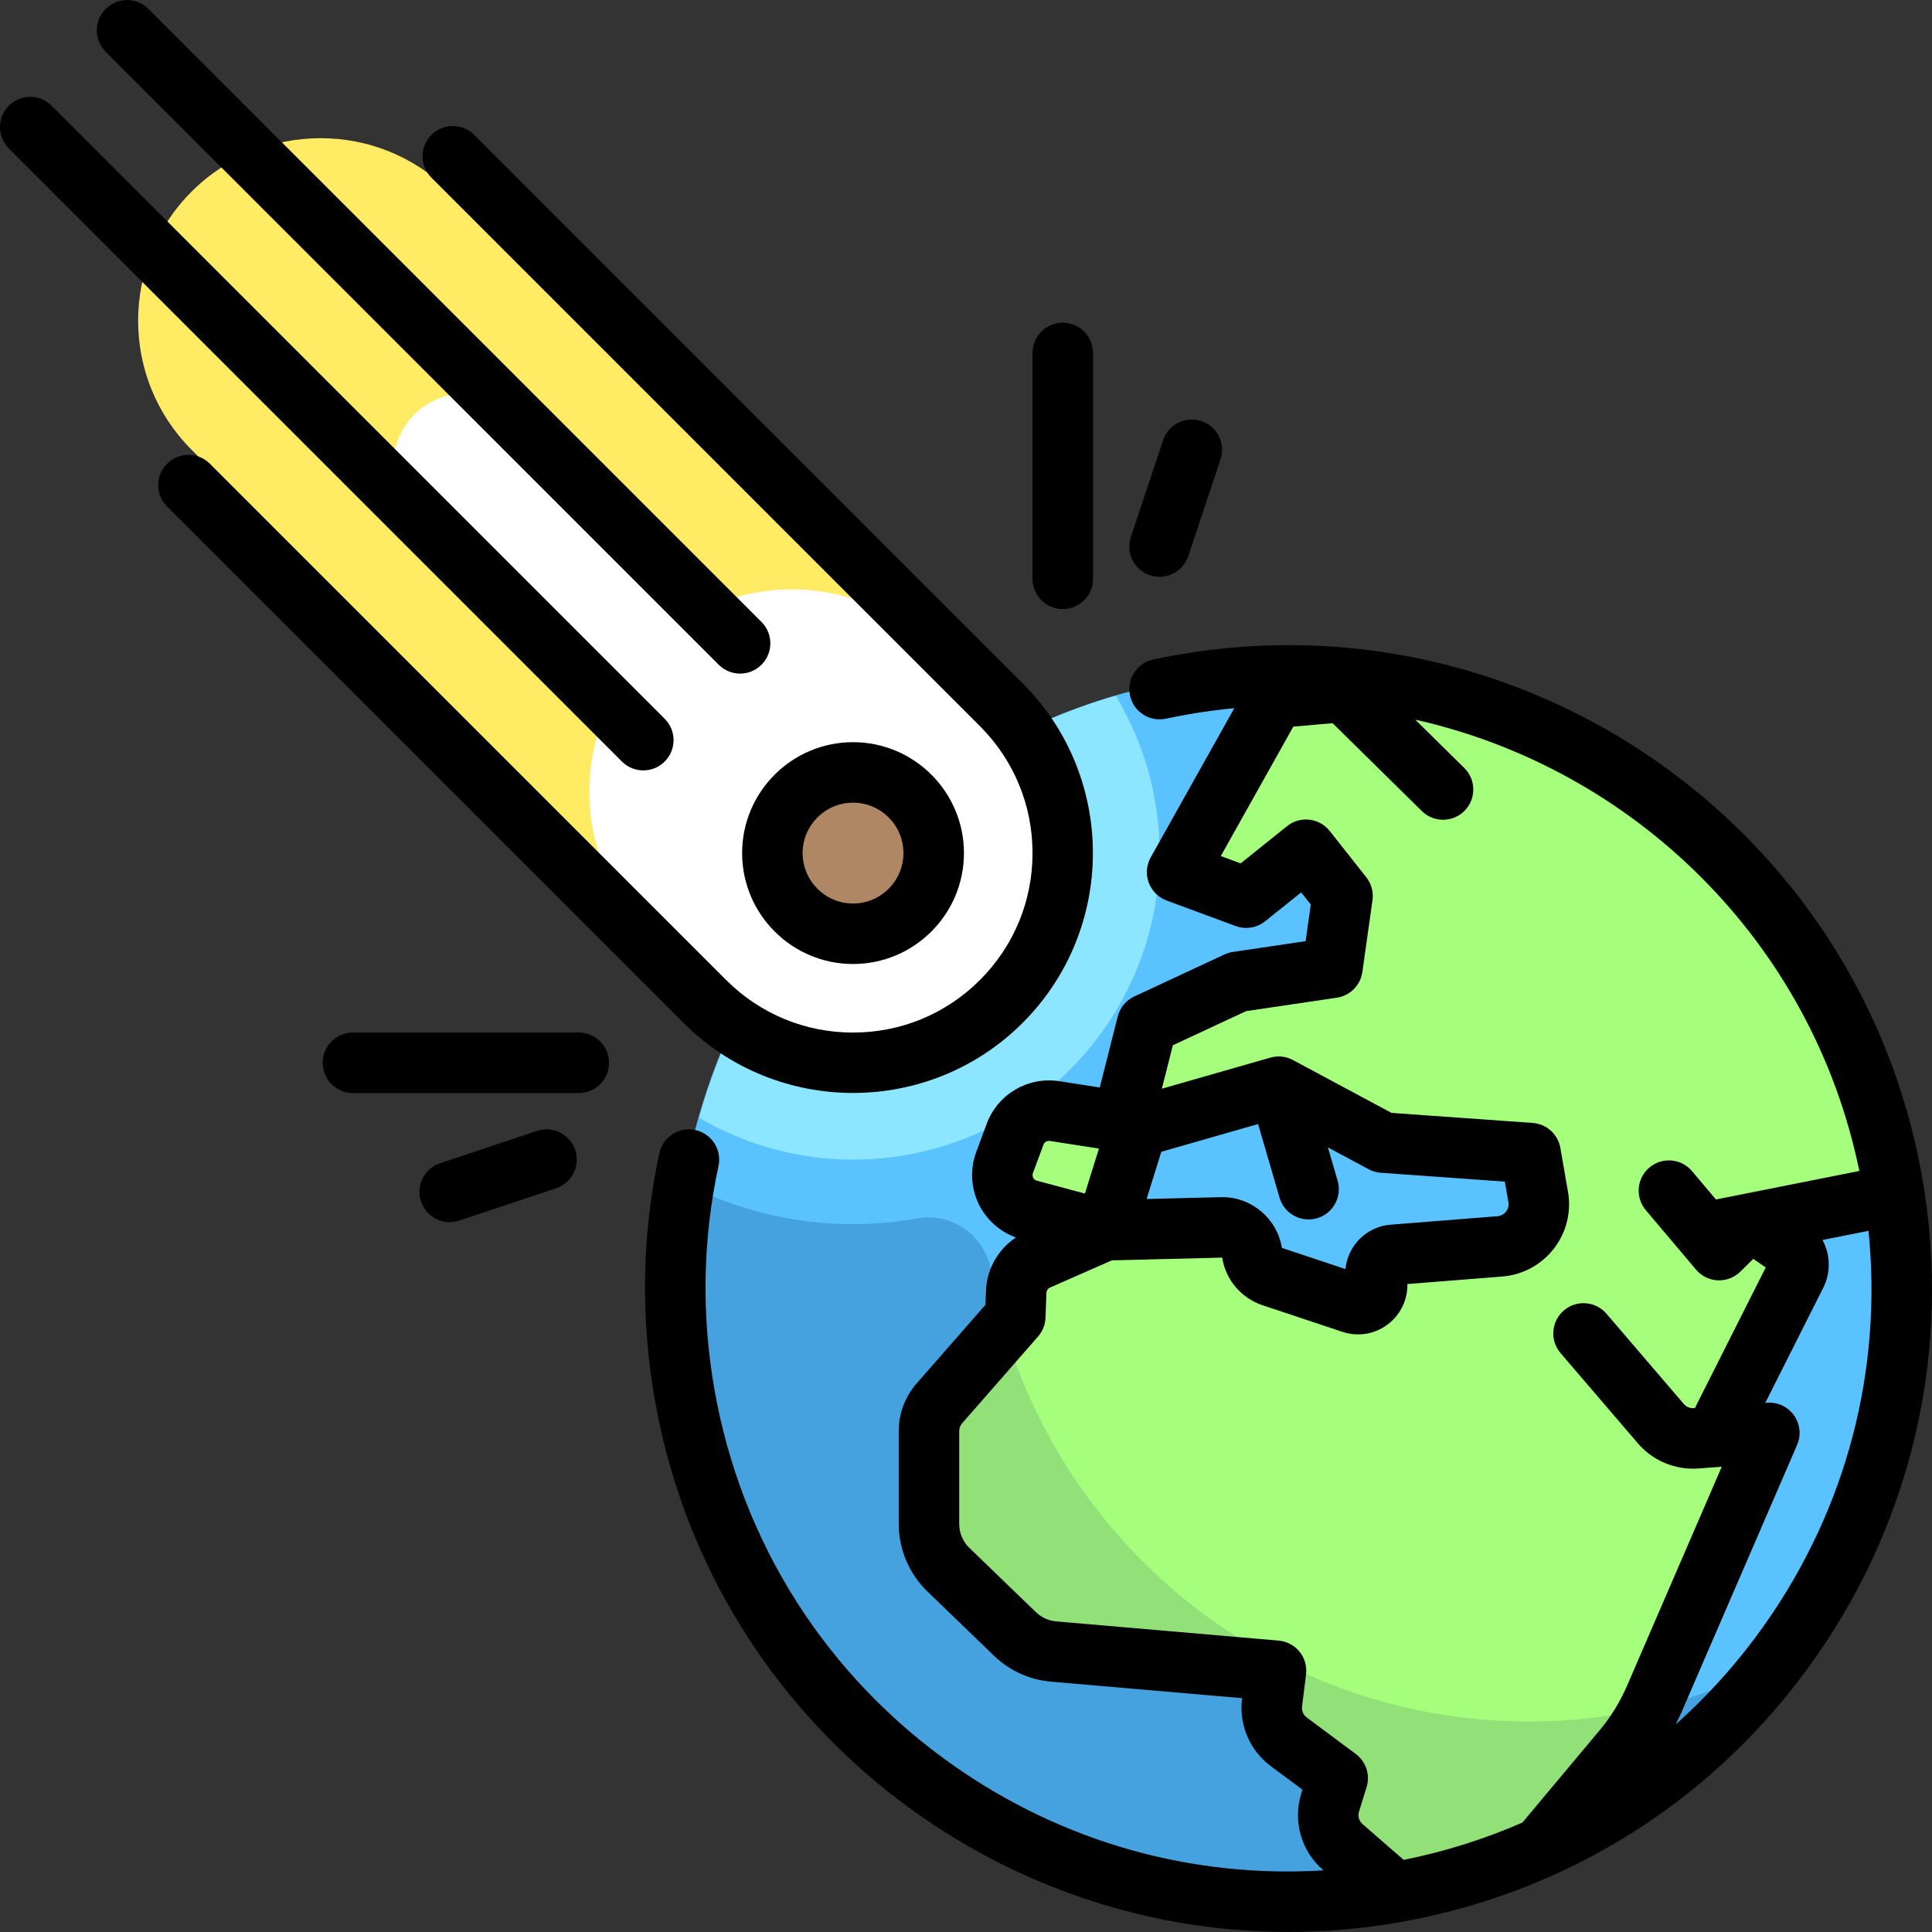 <?xml version="1.0" encoding="iso-8859-1"?>
<!-- Generator: Adobe Illustrator 19.0.0, SVG Export Plug-In . SVG Version: 6.00 Build 0)  -->
<svg version="1.1" id="Layer_1" xmlns="http://www.w3.org/2000/svg" xmlns:xlink="http://www.w3.org/1999/xlink" x="0px" y="0px"
	 viewBox="0 0 512 512" style="enable-background:new 0 0 512 512;" xml:space="preserve">
<rect x="0" y="0" width="512" height="512" fill="#333333" stroke="none"/>
<path style="fill:#5AC3FF;" d="M501.471,311.974c15.579,88.375-43.415,172.649-131.765,188.232
	c-88.35,15.583-172.6-43.427-188.179-131.802s43.415-172.649,131.765-188.232S485.893,223.599,501.471,311.974z"/>
<path style="fill:#8CE6FF;" d="M185.273,296.248c11.998,6.99,25.903,11.062,40.79,11.062c44.864,0,81.233-36.369,81.233-81.233
	c0-15.274-4.294-29.511-11.624-41.715C240.961,200.391,200.117,243.61,185.273,296.248z"/>
<path style="fill:#46A2DE;" d="M405.287,456.222c-71.3,0-130.428-51.505-142.569-119.33c-1.678-9.376-10.282-15.677-19.657-13.996
	c-5.516,0.99-11.193,1.517-16.998,1.517c-16.103,0-31.258-3.947-44.674-10.809c-1.427,8.662-2.356,17.493-2.356,26.56
	c0,89.738,72.726,162.485,162.439,162.485c51.165,0,96.779-23.685,126.553-60.666C449.038,451.105,427.76,456.222,405.287,456.222z"
	/>
<path style="fill:#A5FF7D;" d="M501.47,311.974c-14.267-80.941-86.167-137.062-166.034-133.99l-23.502,51.873l18.322,6.771
	l15.843-12.713l9.691,12.26l-2.686,19.032l-25.22,3.737l-23.917,11.143l-5.287,20.875c-0.657,2.778-3.298,4.617-6.132,4.272
	l-13.131-2.04c-4.49-0.698-8.85,1.861-10.43,6.121l-2.794,7.529c-1.959,5.281,1.051,11.104,6.493,12.56l20.167,5.393l8.523-27.325
	l37.482-10.738l27.643,14.821l39.134,2.789l1.972,11.348c1.317,6.585-3.412,12.842-10.107,13.372l-28.309,2.242
	c-3.228,0.255-5.393,3.429-4.454,6.526c1.194,3.939-2.554,7.584-6.458,6.283l-21.148-7.049c-2.814-0.938-4.873-3.364-5.342-6.292
	l-0.004-0.04c-0.631-3.934-4.072-6.798-8.057-6.699l-30.875,0.762l-17.87,7.864c-3.352,1.475-5.567,4.736-5.702,8.396l-0.245,6.626
	l-20.113,22.985c-1.788,2.044-2.773,4.666-2.773,7.38v24.613c0,4.562,1.853,8.927,5.135,12.096l17.663,17.054
	c2.775,2.681,6.387,4.325,10.233,4.656l58.977,5.091l-1.057,8.46c-0.5,4.008,1.193,7.975,4.434,10.385l12.971,9.644l-2.004,6.458
	c-1.334,4.297,0.03,8.974,3.464,11.879l13.624,11.837c0.04-0.007,0.077-0.007,0.117-0.015c13.884-2.449,26.937-6.766,39.197-12.357
	l28.238-32.944l28.679-76.477h-9.56l19.119-47.798v-9.56l26.562-5.312C501.75,314.494,501.695,313.24,501.47,311.974z"/>
<path style="fill:#91E178;" d="M405.287,456.222c-66.171,0-121.951-44.344-139.364-104.931l-16.901,19.321
	c-1.787,2.043-2.772,4.665-2.772,7.379v24.606c0,4.56,1.852,8.924,5.132,12.092l17.654,17.05c2.774,2.679,6.384,4.321,10.226,4.654
	l58.944,5.09l-1.057,8.458c-0.5,4.006,1.192,7.973,4.431,10.382l12.963,9.642l-2.003,6.456c-1.333,4.295,0.031,8.971,3.463,11.876
	l13.762,11.887c0.811-0.143,1.602-0.338,2.408-0.493c2.367-0.455,4.73-0.925,7.052-1.477c1.372-0.327,2.719-0.717,4.078-1.08
	c1.724-0.457,3.45-0.911,5.148-1.421c1.685-0.509,3.346-1.072,5.005-1.633c1.267-0.426,2.535-0.85,3.786-1.305
	c1.943-0.712,3.864-1.468,5.771-2.25c0.866-0.354,1.73-0.709,2.588-1.076c1.07-0.461,2.117-0.964,3.177-1.448l21.291-25.564
	c2.468-2.95,4.499-6.211,6.309-9.595C426.357,455.032,415.963,456.222,405.287,456.222z"/>
<path style="fill:#FFEB64;" d="M190.518,258.939L50.77,119.191c-18.89-18.89-18.89-49.517,0-68.407l0,0
	c18.89-18.89,49.517-18.89,68.407,0l139.748,139.748c18.89,18.89,18.89,49.517,0,68.407l0,0
	C240.035,277.829,209.408,277.829,190.518,258.939z"/>
<path style="fill:#FFFFFF;" d="M265.965,190.271l-18.52-18.52c-16.177-16.177-40.073-19.685-59.768-10.829l-51.089-51.089
	c-7.391-7.391-19.375-7.391-26.766,0s-7.391,19.375,0,26.766l51.089,51.089c-8.857,19.695-5.348,43.592,10.829,59.768l18.52,18.52
	c20.906,20.906,54.801,20.906,75.706,0C286.87,245.071,286.87,211.177,265.965,190.271z"/>
<circle style="fill:#AF8764;" cx="226.063" cy="226.074" r="21.377"/>
<path d="M509.365,311.865C493.039,219.282,404.44,157.24,311.851,173.565c-2.081,0.367-4.179,0.777-6.235,1.217
	c-4.329,0.928-7.085,5.189-6.158,9.519c0.928,4.328,5.186,7.082,9.519,6.158c1.865-0.401,3.77-0.772,5.659-1.105
	c4.167-0.734,8.325-1.287,12.467-1.676l-22.15,39.531c-1.146,2.046-1.339,4.49-0.529,6.69c0.811,2.2,2.544,3.934,4.744,4.748
	l18.317,6.769c0.068,0.026,0.138,0.043,0.207,0.066c0.109,0.036,0.218,0.073,0.328,0.105c0.145,0.043,0.29,0.078,0.436,0.112
	c0.089,0.02,0.176,0.042,0.265,0.06c0.177,0.035,0.354,0.061,0.531,0.084c0.063,0.007,0.125,0.018,0.188,0.025
	c0.211,0.022,0.42,0.034,0.63,0.038c0.036,0.001,0.073,0.004,0.108,0.004c0.028,0,0.057,0.003,0.084,0.003
	c0.052,0,0.104-0.011,0.156-0.012c0.302-0.005,0.603-0.029,0.904-0.069c0.078-0.011,0.155-0.018,0.232-0.031
	c0.347-0.057,0.693-0.136,1.033-0.239c0.055-0.017,0.107-0.036,0.161-0.055c0.309-0.1,0.612-0.221,0.912-0.36
	c0.047-0.022,0.096-0.042,0.142-0.064c0.316-0.156,0.623-0.335,0.922-0.536c0.068-0.046,0.134-0.097,0.201-0.145
	c0.119-0.084,0.239-0.164,0.355-0.257l9.54-7.655l2.552,3.229l-1.368,9.696l-19.286,2.857c-0.765,0.113-1.51,0.337-2.21,0.664
	l-23.909,11.14c-2.184,1.018-3.794,2.963-4.386,5.299l-4.765,18.819l-10.774-1.674c-8.22-1.273-16.281,3.456-19.173,11.253
	l-2.792,7.527c-1.717,4.628-1.401,9.797,0.866,14.182c2.039,3.945,5.511,6.97,9.66,8.464c-4.692,3.09-7.724,8.341-7.935,14.048
	l-0.14,3.782l-18.233,20.837c-3.068,3.505-4.756,8-4.756,12.657v24.606c0,6.697,2.763,13.207,7.581,17.858l17.659,17.049
	c4.085,3.943,9.45,6.385,15.107,6.874l50.661,4.374l-0.024,0.192c-0.858,6.859,2.055,13.684,7.604,17.81l8.411,6.254l-0.321,1.034
	c-2.292,7.384,0.042,15.38,5.863,20.303l0.047,0.041c-34.744,2.162-68.955-7.402-97.892-27.664
	c-33.797-23.666-56.357-59.076-63.52-99.707c-3.497-19.835-3.14-39.785,1.061-59.297c0.932-4.328-1.821-8.593-6.149-9.525
	c-4.331-0.931-8.593,1.821-9.525,6.149c-4.64,21.548-5.036,43.571-1.178,65.456c14.567,82.616,86.679,140.912,167.824,140.909
	c9.791,0,19.721-0.85,29.69-2.607c44.849-7.908,83.935-32.809,110.057-70.114C507.243,401.959,517.273,356.715,509.365,311.865z
	 M307.759,305.235l25.643-7.347l5.691,19.502c1.022,3.5,4.22,5.773,7.692,5.773c0.743,0,1.5-0.105,2.249-0.323
	c4.251-1.24,6.69-5.691,5.45-9.94l-2.575-8.826l10.802,5.791c0.995,0.533,2.092,0.851,3.218,0.931l32.867,2.342l0.898,5.166
	c0.012,0.067,0.023,0.134,0.037,0.2c0.245,1.223-0.261,2.122-0.583,2.548c-0.323,0.428-1.05,1.158-2.293,1.257l-28.299,2.241
	c-3.969,0.313-7.532,2.38-9.777,5.669c-1.261,1.848-2.012,3.944-2.221,6.103l-16.849-5.619c-1.237-7.731-7.98-13.449-15.773-13.449
	c-0.13,0-0.262,0.002-0.393,0.005l-19.685,0.486L307.759,305.235z M273.738,310.877l2.792-7.527
	c0.226-0.609,0.811-1.005,1.446-1.005c0.078,0,0.156,0.005,0.235,0.018l13.019,2.023l-3.717,11.918l-12.728-3.404
	c-0.543-0.145-0.827-0.506-0.971-0.78C273.671,311.844,273.543,311.405,273.738,310.877z M346.322,455.168
	c-0.92-0.685-1.403-1.817-1.262-2.955l1.057-8.458c0.27-2.162-0.352-4.342-1.722-6.036c-1.37-1.694-3.372-2.758-5.543-2.945
	l-58.958-5.09c-2.004-0.173-3.905-1.038-5.351-2.435l-17.658-17.048c-1.707-1.648-2.685-3.954-2.685-6.326V379.27
	c0-0.773,0.28-1.518,0.789-2.099l20.105-22.978c1.211-1.384,1.91-3.144,1.977-4.983l0.245-6.623
	c0.022-0.586,0.383-1.117,0.919-1.353l16.419-7.224l29.227-0.733c0.944,5.9,5.052,10.739,10.721,12.629l21.141,7.047
	c4.659,1.553,9.743,0.39,13.263-3.034c2.645-2.574,4.039-6.064,3.963-9.634l25.149-1.992c5.471-0.434,10.508-3.194,13.817-7.572
	c3.287-4.348,4.572-9.9,3.536-15.247l-1.956-11.257c-0.631-3.63-3.653-6.362-7.328-6.624l-37.414-2.666l-26.125-14.006
	c-1.84-0.987-3.99-1.215-5.996-0.641l-28.751,8.238l2.916-11.514l19.401-9.039l24.059-3.565c3.514-0.521,6.267-3.292,6.763-6.81
	l2.685-19.026c0.307-2.171-0.29-4.372-1.648-6.091l-9.688-12.257c-1.324-1.676-3.263-2.753-5.387-2.994
	c-2.123-0.245-4.253,0.376-5.919,1.713l-12.298,9.869l-5.259-1.943l19.222-34.305l10.406-0.904l23.645,23.287
	c3.154,3.107,8.229,3.068,11.336-0.087c3.106-3.154,3.068-8.23-0.087-11.336l-12.999-12.802
	c57.684,12.933,105.145,58.561,117.692,119.602l-37.994,7.557l-6.344-7.513c-2.857-3.383-7.914-3.808-11.297-0.953
	c-3.383,2.857-3.809,7.915-0.953,11.297l13.306,15.758c1.441,1.706,3.528,2.734,5.759,2.836c2.215,0.102,4.403-0.731,5.993-2.299
	l3.436-3.387l3.287,2.279l-18.77,37.263l-0.279,0.02c-1.028,0.075-2.043-0.356-2.699-1.158c-0.036-0.044-0.073-0.089-0.111-0.131
	l-20.336-23.731c-2.881-3.362-7.942-3.751-11.303-0.87c-3.362,2.881-3.752,7.942-0.87,11.303l20.287,23.674
	c3.964,4.783,10.023,7.36,16.218,6.902l6.206-0.46l-25.127,58.107c-1.838,4.252-4.279,8.209-7.251,11.761l-20.453,24.434
	c-9.999,4.358-20.523,7.685-31.449,9.882l-10.857-9.433c-0.979-0.828-1.365-2.155-0.985-3.38l2.003-6.456
	c1.008-3.248-0.143-6.779-2.873-8.808L346.322,455.168z M467.987,430.068c-7.003,10.002-15.043,19.011-23.935,26.937
	c0.645-1.257,1.254-2.532,1.816-3.832l30.383-70.261c1.114-2.575,0.801-5.543-0.825-7.828c-1.626-2.286-4.328-3.557-7.125-3.348
	l-0.485,0.036l15.385-30.543c2.054-4.078,1.845-8.802-0.219-12.625l12.19-2.425C498.89,362.969,489.415,399.467,467.987,430.068z"/>
<path d="M226.063,255.47c16.208,0,29.394-13.185,29.394-29.394s-13.185-29.394-29.394-29.394s-29.394,13.185-29.394,29.394
	S209.856,255.47,226.063,255.47z M226.063,212.716c7.368,0,13.361,5.993,13.361,13.361c0,7.368-5.993,13.361-13.361,13.361
	c-7.368,0-13.361-5.993-13.361-13.361C212.702,218.709,218.697,212.716,226.063,212.716z"/>
<path d="M226.063,289.644c16.286,0,32.571-6.199,44.97-18.597c24.796-24.796,24.796-65.144,0-89.94L125.669,35.742
	c-3.131-3.131-8.207-3.131-11.336,0c-3.131,3.131-3.131,8.207,0,11.336l145.365,145.365c8.984,8.984,13.932,20.928,13.932,33.633
	c0,12.704-4.948,24.65-13.931,33.633c-8.984,8.983-20.928,13.932-33.633,13.932c-12.704,0-24.65-4.948-33.633-13.931L55.618,122.895
	c-3.131-3.131-8.207-3.131-11.336,0c-3.131,3.131-3.131,8.207,0,11.336l136.814,136.814
	C193.492,283.444,209.777,289.644,226.063,289.644z"/>
<path d="M170.483,204.165c2.051,0,4.103-0.782,5.668-2.348c3.131-3.131,3.131-8.207,0-11.336L13.684,28.014
	c-3.131-3.131-8.207-3.131-11.336,0c-3.131,3.131-3.131,8.207,0,11.336l162.466,162.466
	C166.379,203.382,168.431,204.165,170.483,204.165z"/>
<path d="M190.467,176.164c1.565,1.565,3.617,2.348,5.668,2.348s4.103-0.782,5.668-2.348c3.131-3.131,3.131-8.207,0-11.336
	L39.337,2.362c-3.131-3.131-8.207-3.131-11.336,0c-3.131,3.131-3.131,8.207,0,11.336L190.467,176.164z"/>
<path d="M281.644,161.411c4.427,0,8.016-3.589,8.016-8.016V93.538c0-4.427-3.589-8.016-8.016-8.016s-8.016,3.589-8.016,8.016v59.856
	C273.627,157.822,277.217,161.411,281.644,161.411z"/>
<path d="M304.762,152.448c0.841,0.28,1.695,0.414,2.536,0.414c3.356,0,6.484-2.125,7.604-5.483l8.551-25.653
	c1.4-4.201-0.87-8.74-5.071-10.14c-4.201-1.399-8.74,0.87-10.14,5.071l-8.551,25.653
	C298.291,146.509,300.561,151.048,304.762,152.448z"/>
<path d="M153.381,273.641H93.525c-4.427,0-8.016,3.589-8.016,8.016c0,4.427,3.589,8.016,8.016,8.016h59.856
	c4.427,0,8.016-3.589,8.016-8.016C161.397,277.23,157.808,273.641,153.381,273.641z"/>
<path d="M142.296,299.704l-25.653,8.551c-4.201,1.4-6.47,5.94-5.071,10.14c1.12,3.359,4.248,5.483,7.604,5.483
	c0.84,0,1.695-0.134,2.536-0.414l25.653-8.551c4.201-1.4,6.47-5.94,5.071-10.14C151.035,300.574,146.495,298.305,142.296,299.704z"
	/>
<g>
</g>
<g>
</g>
<g>
</g>
<g>
</g>
<g>
</g>
<g>
</g>
<g>
</g>
<g>
</g>
<g>
</g>
<g>
</g>
<g>
</g>
<g>
</g>
<g>
</g>
<g>
</g>
<g>
</g>
</svg>
